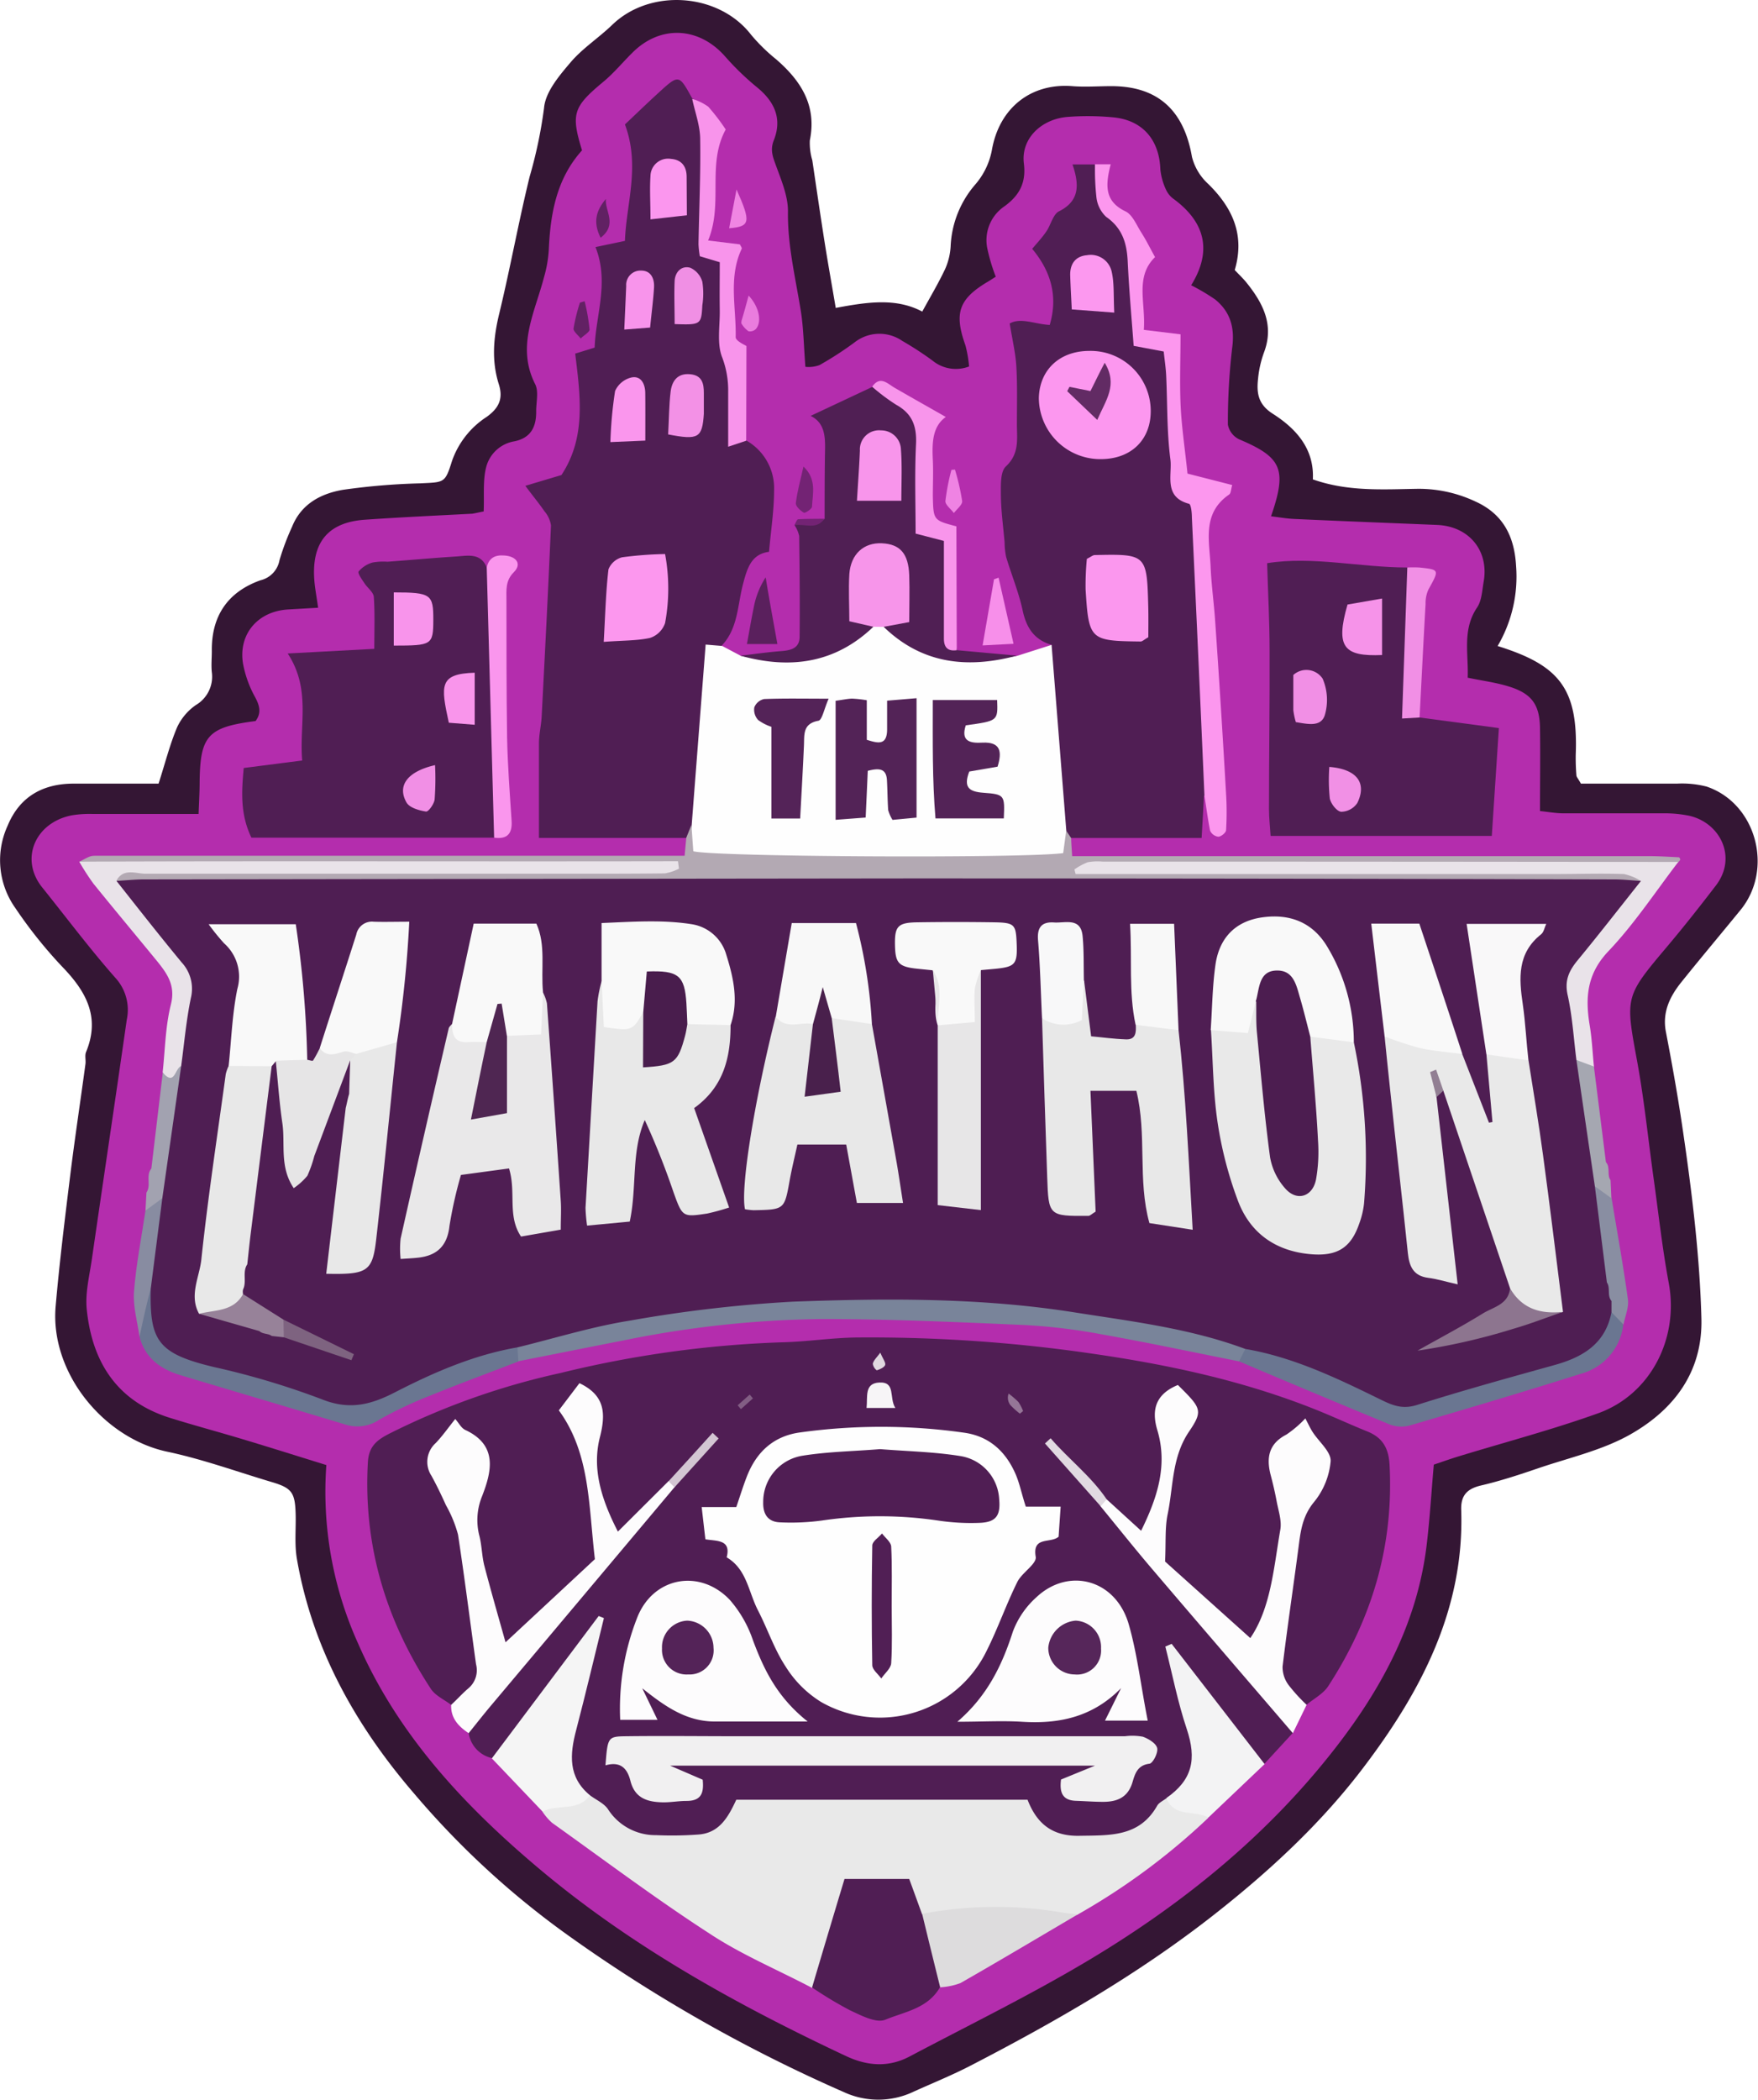 <svg xmlns="http://www.w3.org/2000/svg" viewBox="0 0 292.56 349.27"><defs><style>.cls-1{fill:#341634;}.cls-2{fill:#b42dad;}.cls-3{fill:#501e54;}.cls-4{fill:#e9e9e9;}.cls-5{fill:#fefefe;}.cls-6{fill:#b3a9b3;}.cls-7{fill:#501f54;}.cls-8{fill:#fdfcfd;}.cls-9{fill:#fc97ee;}.cls-10{fill:#79849a;}.cls-11{fill:#e9e3e9;}.cls-12{fill:#f5f5f5;}.cls-13{fill:#f3f3f4;}.cls-14{fill:#6a7691;}.cls-15{fill:#dddcdd;}.cls-16{fill:#f894eb;}.cls-17{fill:#fa96ed;}.cls-18{fill:#f895eb;}.cls-19{fill:#f18fe5;}.cls-20{fill:#a2a2b0;}.cls-21{fill:#a5a7b1;}.cls-22{fill:#898ea2;}.cls-23{fill:#888ca1;}.cls-24{fill:#5a205d;}.cls-25{fill:#f78fea;}.cls-26{fill:#732374;}.cls-27{fill:#ef83e3;}.cls-28{fill:#ea7cde;}.cls-29{fill:#f085e3;}.cls-30{fill:#622164;}.cls-31{fill:#612163;}.cls-32{fill:#f1f0f1;}.cls-33{fill:#e1dae1;}.cls-34{fill:#f7f5f7;}.cls-35{fill:#d3c6d3;}.cls-36{fill:#e0d8e0;}.cls-37{fill:#957697;}.cls-38{fill:#825e84;}.cls-39{fill:#f391e6;}.cls-40{fill:#fb96ee;}.cls-41{fill:#f08fe4;}.cls-42{fill:#fc97ef;}.cls-43{fill:#fb97ee;}.cls-44{fill:#fc98ef;}.cls-45{fill:#532357;}.cls-46{fill:#542358;}.cls-47{fill:#f795ea;}.cls-48{fill:#f995eb;}.cls-49{fill:#f693e9;}.cls-50{fill:#f190e5;}.cls-51{fill:#4f1e53;}.cls-52{fill:#511f55;}.cls-53{fill:#56265a;}.cls-54{fill:#622b64;}.cls-55{fill:#e9e8e9;}.cls-56{fill:#e8e8e8;}.cls-57{fill:#f9f9f9;}.cls-58{fill:#f8f8f8;}.cls-59{fill:#e7e6e7;}.cls-60{fill:#f9f8f9;}.cls-61{fill:#e6e5e6;}.cls-62{fill:#f8f8f9;}.cls-63{fill:#8d758f;}.cls-64{fill:#978299;}.cls-65{fill:#7e6380;}.cls-66{fill:#927f93;}.cls-67{fill:#4c1d50;}.cls-68{fill:#4f2652;}.cls-69{fill:#491d4d;}.cls-70{fill:#49204c;}</style></defs><title>Asset 4</title><g id="Layer_2" data-name="Layer 2"><g id="Layer_1-2" data-name="Layer 1"><path class="cls-1" d="M26.39,130.35c1.12-3.49,1.88-6.53,3.09-9.39a9.29,9.29,0,0,1,3.11-3.68,5.47,5.47,0,0,0,2.66-5.47c-.12-1.15,0-2.33,0-3.5-.08-5.85,2.66-9.86,8.11-11.79a4.19,4.19,0,0,0,3.15-3.33,41.38,41.38,0,0,1,2.1-5.58c1.54-3.82,4.83-5.52,8.5-6.14A110.21,110.21,0,0,1,69.94,80.4c4-.2,4.12,0,5.28-3.72A14.38,14.38,0,0,1,81,69.34c2.12-1.53,2.75-3.12,2-5.46-1.23-3.93-.88-7.78.09-11.75C84.91,44.6,86.28,37,88.13,29.42a75.72,75.72,0,0,0,2.41-11.48c.23-2.64,2.5-5.32,4.38-7.53,2-2.37,4.75-4.13,7-6.31C108.27-2,119.64-1.17,125,5.79a30,30,0,0,0,4.18,4.09c4.12,3.57,6.77,7.68,5.59,13.47a10.09,10.09,0,0,0,.41,3.31c.68,4.57,1.34,9.13,2.06,13.69.56,3.54,1.2,7.08,1.84,10.87,5.33-1,10.06-1.69,14.4.61,1.33-2.44,2.69-4.71,3.81-7.09A10.75,10.75,0,0,0,158.2,41a16.81,16.81,0,0,1,4.17-10.39,12.16,12.16,0,0,0,2.7-5.67c1.2-6.87,6.38-11.16,13.38-10.61,2.15.17,4.33,0,6.5,0,7.71,0,12.07,4,13.41,11.76a9.12,9.12,0,0,0,2.69,4.49c4.09,4,6.15,8.53,4.43,14.34.73.77,1.46,1.45,2.07,2.23,2.68,3.37,4.49,6.94,2.82,11.42a17.59,17.59,0,0,0-1,4.34c-.26,2.35-.09,4.31,2.45,5.92,3.84,2.45,6.92,5.8,6.66,10.91,5.83,2.06,11.65,1.66,17.42,1.57a22.14,22.14,0,0,1,9.63,2.11c4.63,2.09,6.49,5.82,6.77,10.71a22.82,22.82,0,0,1-3.07,13.33c10.19,3.18,13.41,7,13,18a33.91,33.91,0,0,0,.11,3.49c0,.29.29.56.75,1.4,5.14,0,10.6,0,16,0a16.41,16.41,0,0,1,4.92.49c8.28,2.8,11.22,13.78,5.6,20.58-3.27,4-6.56,7.91-9.78,11.92-1.92,2.38-3.21,5-2.61,8.23,1,5.18,1.93,10.38,2.71,15.6.85,5.71,1.62,11.45,2.21,17.2.5,4.93.87,9.9,1,14.86.26,8.95-4.56,15.25-11.82,19.37-4.67,2.65-10.17,3.87-15.33,5.63-3.13,1.07-6.29,2.11-9.5,2.86-2.35.55-3.41,1.66-3.32,4.11.54,16.35-6.6,30-16,42.45-7.2,9.58-16,17.7-25.49,25.12-12.51,9.76-26.14,17.58-40.16,24.83-3.09,1.6-6.34,2.91-9.52,4.35a13.64,13.64,0,0,1-11.55.06,254.33,254.33,0,0,1-46.23-26.31A141.31,141.31,0,0,1,69,298.44c-9.77-11.32-17-24.15-19.59-39.13-.42-2.43-.14-5-.21-7.48-.1-3.57-.64-4.32-4-5.31-5.71-1.7-11.35-3.75-17.17-5C17.28,239.34,8.3,228.34,9.26,217.3c.63-7.24,1.52-14.45,2.41-21.67.77-6.22,1.71-12.42,2.55-18.63.09-.66-.14-1.41.1-2,2.41-5.83,0-10.11-4-14.23a75.77,75.77,0,0,1-7.75-9.7,13.73,13.73,0,0,1-1.3-13.72c2-4.84,5.86-7,11-7Z"/><path class="cls-2" d="M80.49,85.08c.12-2.72-.17-5.24.45-7.5a5.83,5.83,0,0,1,4.6-4.16c2.84-.55,3.73-2.46,3.69-5.07,0-1.5.44-3.25-.17-4.45C85.89,57.64,89,52,90.51,46.19a20.88,20.88,0,0,0,.82-4.66c.26-6,1.29-11.82,5.53-16.52-1.88-6.1-1.46-7.24,3.55-11.41,1.79-1.48,3.27-3.31,4.94-4.94,4.63-4.54,11-4.18,15.31.72A45.5,45.5,0,0,0,126,14.54c2.91,2.37,4.19,5.23,2.78,8.78-.65,1.63-.17,2.77.35,4.21.9,2.46,2,5.06,2,7.59-.09,5.71,1.27,11.14,2.15,16.68.45,2.86.48,5.78.75,9.22a5.25,5.25,0,0,0,2.35-.29,55.64,55.64,0,0,0,5.85-3.79,6.7,6.7,0,0,1,7.93-.23,55,55,0,0,1,5,3.25,6.13,6.13,0,0,0,6.11,1,20.54,20.54,0,0,0-.61-3.53c-1.92-5.36-1.11-7.72,3.83-10.63.42-.25.83-.53,1.22-.77a31.19,31.19,0,0,1-1.41-4.72,6.8,6.8,0,0,1,2.87-7c2.33-1.71,3.64-3.75,3.22-7.11-.52-4.15,2.93-7.45,7.38-7.76a44.6,44.6,0,0,1,7.49.08c4.88.46,7.67,3.74,7.84,8.64a10.48,10.48,0,0,0,1,3.51,3.94,3.94,0,0,0,1.3,1.49c5.23,3.9,6.31,8.67,2.83,14.29a34.59,34.59,0,0,1,4,2.37c2.53,2.06,3.27,4.69,2.83,8a105.5,105.5,0,0,0-.72,12.82,3.43,3.43,0,0,0,1.88,2.44c7.12,3,8,5,5.3,12.8,1.32.16,2.56.38,3.81.44,8,.37,15.92.67,23.88,1,5.29.25,8.59,4.3,7.7,9.42-.26,1.46-.31,3.14-1.09,4.3-2.5,3.69-1.42,7.65-1.57,11.69,2.4.5,4.68.79,6.84,1.46,3.78,1.16,5.13,3,5.19,6.88.07,4.49,0,9,0,13.84,1.34.14,2.6.37,3.87.38,5.49,0,11,0,16.49,0a20.65,20.65,0,0,1,4.45.4c5.19,1.16,8.06,6.92,4.46,11.61-2.63,3.43-5.3,6.82-8.09,10.13-7.07,8.39-7,8.34-5,19.17,1.19,6.5,1.84,13.09,2.76,19.64.8,5.74,1.43,11.51,2.49,17.19,1.71,9.18-3,18.53-11.79,21.67-7.62,2.73-15.48,4.8-23.23,7.17-1.41.43-2.79.93-4.08,1.36-.41,4.66-.67,9.11-1.21,13.53-1.54,12.58-7.28,23.37-14.87,33.21-11.21,14.55-25.24,26-40.88,35.41-9.8,5.89-20.12,10.93-30.24,16.28-3.46,1.84-6.94,1.64-10.51,0-18.1-8.49-35.55-18.13-50.92-31-12.56-10.53-23.72-22.38-30.41-37.73a61.25,61.25,0,0,1-5.26-29.63c-4.73-1.47-9.4-2.94-14.09-4.35-4-1.2-8-2.27-11.9-3.49-8.72-2.71-13-9.15-13.89-18.12-.26-2.74.47-5.59.87-8.37,1.92-13.26,3.9-26.51,5.8-39.77a7.87,7.87,0,0,0-1.85-6.89c-4.29-4.85-8.17-10.05-12.23-15.1-3.81-4.75-1.13-10.85,5-12a18.29,18.29,0,0,1,3.48-.21c4.16,0,8.33,0,12.49,0h5.06c.06-1.81.16-3.4.17-5,.05-8,1.28-9.43,9.31-10.46,1-1.34.69-2.56-.09-4a18.46,18.46,0,0,1-2-5.56c-.8-4.92,2.49-8.71,7.5-9l5-.29c-.27-2-.61-3.61-.67-5.23-.24-5.88,2.55-9,8.46-9.41s11.92-.69,17.89-1C79.4,85.31,80.18,85.12,80.49,85.08Z"/><path class="cls-3" d="M75.08,283.59c-1.14-.87-2.62-1.52-3.37-2.65-7.5-11.43-11.27-23.89-10.49-37.69.15-2.75,1.6-3.76,3.58-4.78a121.27,121.27,0,0,1,28.51-10.09,179.23,179.23,0,0,1,36.82-5.1c4.14-.09,8.26-.75,12.4-.8a255.71,255.71,0,0,1,39.66,2.75c12.5,1.82,24.74,4.47,36.5,9.14,2.93,1.16,5.79,2.5,8.71,3.68,2.58,1,3.69,2.68,3.85,5.66.7,13.45-2.95,25.61-10.22,36.78-.83,1.27-2.39,2.07-3.61,3.09-4.17-.91-6.3-3.28-5.71-7.6,1.33-9.79,1.17-19.93,6.09-29a1.77,1.77,0,0,0,.17-.47c.44-1.86,1.8-3.77-.24-5.51a1.85,1.85,0,0,0-2.31-.06c-2.16,1.31-2,3.26-1.36,5.29,2.24,7.58-.26,14.86-1.92,22-1.51,6.5-5.2,7-9.82,2.26-2.44-2.5-4.49-5.4-7.15-7.63-3.33-2.8-3.73-6.19-2.6-9.9,1.79-5.85,1.4-12,3.17-17.84-1.05,4.56-1.22,9.26-2.24,13.84-.5,2.26-.52,4.87-3.31,5.63s-3.52-2-5-3.33c-.37-.34-.71-.71-1.06-1.06-1.55-1.64-3.33-3.06-4.14-4.38a37.37,37.37,0,0,0,3.84,4.08c9.82,10.67,19.23,21.71,28.9,32.52a10.42,10.42,0,0,1,2.42,5.83l-4.69,5.1c-3.3-.2-4.65-3-6.37-5.08a93.23,93.23,0,0,1-7-9,25.73,25.73,0,0,0,1.64,6.41c2.75,7.27,1.76,10.71-4.25,15.63-6.84,7.81-15.61,8.68-23.62,2.16a9,9,0,0,0-6-1.94c-12.14-.05-24.27-.07-36.41,0a8.89,8.89,0,0,0-5.6,1.65c-9.33,7-17.35,6.06-25.15-2.86-3.77-2.71-5.39-6.53-4.15-10.86,1.5-5.23,2.36-10.62,3.54-14.16-2.65,4.56-7.06,9.91-11.36,15.34a4.4,4.4,0,0,1-3.91,1.79A5,5,0,0,1,78,288.3c-.7-2.83,1.07-4.68,2.62-6.64,6.76-8.57,14.57-16.23,21.58-24.62A88.32,88.32,0,0,1,111.62,247c.9-.92,1.86-1.79,2.29-2.36a37.12,37.12,0,0,1-2.65,2.72,35.94,35.94,0,0,0-4.5,5.34c-1.06,1.44-2.32,3-4.54,2.2a4.63,4.63,0,0,1-2.91-4.31c-.48-5.41-2.41-10.63-2.1-16.13-.17,3.87.81,7.63,1.43,11.4a81.74,81.74,0,0,0,1.69,9.28c.75,2.62-.06,4.76-2,6.77-3,3.08-5.88,6.34-8.87,9.46-3.38,3.54-6.42,3.4-8-1.09-2.57-7.32-4.79-14.88-3.08-22.84.35-1.65.82-3.25.25-4.9a2.44,2.44,0,0,0-2.54-2c-1.4.11-1.88,1.26-2.08,2.45a5.4,5.4,0,0,0,.78,3.36c4.92,9.59,5,20.19,6.18,30.52C81.44,281.13,79.3,283.11,75.08,283.59Z"/><path class="cls-3" d="M114.19,139.38H89.69c0-5.54,0-10.62,0-15.71,0-1.48.37-3,.45-4.44.55-10.61,1.1-21.22,1.55-31.83a4.6,4.6,0,0,0-1.08-2.35c-.92-1.35-2-2.62-3.18-4.24l6-1.79c4.09-6.2,3.18-13,2.29-20.2l3.24-1c.17-5.42,2.46-10.85.14-16.72L104,40.07c.21-6.19,2.58-12.44,0-19.37,1.58-1.49,3.53-3.38,5.53-5.21,3.44-3.15,3.45-3.14,5.63.82,2.4,1.54,2.93,4,2.71,6.5-.41,4.62.2,9.27-.57,13.89-.35,2.08-.22,4,2.19,5.51,3.16,1.93,1.83,5.5,1.56,8.24-.71,7.45,2.82,14.41,2.12,21.81,0,.43.59.75,1,1a9.12,9.12,0,0,1,4.65,8.32c0,3.29-.52,6.57-.84,10.21-3,.38-3.66,2.81-4.36,5.48-.89,3.45-.81,7.28-3.5,10.11a100.62,100.62,0,0,0-1.7,15.57,129.54,129.54,0,0,1-1.66,14.16A4.22,4.22,0,0,1,114.19,139.38Z"/><path class="cls-3" d="M175,107.27c-2.89-.85-4.2-2.84-4.82-5.75s-1.85-5.9-2.74-8.86a12.42,12.42,0,0,1-.26-2.45c-.23-2.63-.59-5.25-.62-7.88,0-1.62-.11-3.85.83-4.74,2.36-2.19,1.81-4.73,1.84-7.26,0-3.15.09-6.31-.1-9.46-.14-2.21-.67-4.4-1.1-7.06,1.85-1.05,4.25.13,6.66.24,1.49-5,0-9.17-2.92-12.66,1-1.17,1.77-2,2.43-3s1.07-2.74,2-3.22c3.46-1.72,3.45-4.38,2.28-7.82h3.69c1.29,3.75,2,7.5,5.26,10.62,2.94,2.76,1.55,7.56,1.74,11.5.17,3.38-.74,7,4.21,8.12,1.78.39,1.9,2.58,1.8,4.28-.25,4.17.57,8.27.58,12.43,0,2.77,0,5.69,2.63,7.69a3.47,3.47,0,0,1,1.27,3.13c-.55,5.84,1.35,11.53,1,17.33-.46,8.32,1.67,16.53,1,24.86-.14,1.77.44,3.72-1.3,5.08-.11,2.12-.23,4.24-.39,7H178.26a3.19,3.19,0,0,1-2.32-1.48c-1.9-8.45-2.08-17.09-2.8-25.67A6.42,6.42,0,0,1,175,107.27Z"/><path class="cls-4" d="M98.18,298.63c1,.76,2.33,1.32,3,2.32a9.36,9.36,0,0,0,8,4.31,60,60,0,0,0,7-.1c3.51-.22,5-2.88,6.35-5.79H171c1.46,3.76,3.89,6.05,8.49,6,5.11-.1,10.08.28,13.08-5,.3-.53,1-.83,1.51-1.23,2.37,1,5.83-.35,7,3.24a110.74,110.74,0,0,1-21.74,16.09c-8.37,2.14-16.89.83-25.33,1.18-1.67-.5-2.57-1.88-3.69-3.09-3.14-3.42-7.5-2.5-9.17,1.84-1,2.6-1.42,5.39-2.44,8-.72,1.83-1.22,3.83-3.59,4.26-5.69-3-11.66-5.48-17-9-9-5.82-17.55-12.25-26.26-18.46a9.75,9.75,0,0,1-1.58-1.84C91.89,297.44,95.37,299,98.18,298.63Z"/><path class="cls-5" d="M175,107.27q1.23,15.47,2.45,30.92c.36,5.26-.21,6.12-5.05,6.14q-26.14.13-52.29,0c-5.08,0-5.65-1-5-7.11l2.32-30,2.75.23,3.1,1.64c8.21,1.68,14.82-2.74,21.81-5.72a4.16,4.16,0,0,1,2.37,0c6.77,3.84,13.64,7.31,21.83,5.72Z"/><path class="cls-3" d="M82.23,139.34H41.84c-1.87-3.88-1.65-7.6-1.28-11.59l9.73-1.25c-.51-6.07,1.49-11.83-2.41-17.8l14.41-.77c0-3.06.11-5.86-.08-8.63-.05-.77-1-1.46-1.53-2.24s-1.18-1.71-1-2A4.72,4.72,0,0,1,62,93.57a10.14,10.14,0,0,1,2.48-.13c3.8-.28,7.6-.63,11.4-.87C77.8,92.45,80,91.9,81,94.4c2.23,1.23,1.71,3.39,1.72,5.3.05,6.62.24,13.25,0,19.86-.22,5,1.62,9.76,1.11,14.75C83.58,136.13,83.81,138,82.23,139.34Z"/><path class="cls-3" d="M236.24,119.35l13.2,1.76c-.41,6.19-.79,11.92-1.18,17.94H211.45c-.1-1.58-.27-3-.27-4.46,0-8.81.14-17.62.1-26.42,0-4.74-.26-9.47-.41-14.49,7.57-1.21,15.43.71,23.33.72,2.79,3.51,1.4,7.45,1.07,11.24C234.87,110.28,233.48,115,236.24,119.35Z"/><path class="cls-6" d="M115.06,137.22c.11,1.48.21,2.95.32,4.38,3.64.94,54.68,1.21,61.55.31.16-1.18.33-2.45.51-3.72l.82,1.22c0,.82.09,1.63.16,3h5q45.48,0,91,0c1.65,0,3.3.11,4.95.19.1,0,.26.26.25.38s-.19.27-.29.4c-1.82,1.29-3.64,2.15-6,1.31-1.72-.61-3.63-.26-5.46-.26H188.46c26.48,0,52.95,0,79.43.08,1.83,0,4.84-1.55,5.21,2.27-2.63,1.74-5.62,1.87-8.62,1.87q-118.35.06-236.7,0c-2.84,0-5.67-.18-8.21-1.66-1.16-1.57.05-2.07,1.2-2.36a17.65,17.65,0,0,1,4.48-.2H101.7c-26,0-52,.06-78-.08-3.48,0-7.27,2.18-10.49-1,1.85-1,1.85-1,2.91-1h97.81l.28-3Z"/><path class="cls-7" d="M169.24,109.06c-8.2,2.19-15.77,1.42-22.17-4.78.25-2.58,2.78-4.49,2.08-7.42-.39-1.61-.21-3.63-2.45-3.7s-2.8,1.74-3.3,3.65c-.79,2.94,1.83,4.84,1.94,7.45-6.39,6.12-13.9,7.09-22.11,4.81,2.24-.26,4.48-.59,6.73-.76,1.63-.12,3.09-.45,3.11-2.37.06-5.6,0-11.19-.07-16.78a5.34,5.34,0,0,0-.77-1.79c1.46-1.24,3.53.29,5-1.08,0-3.64,0-7.27.06-10.9.06-2.51.1-5-2.39-6.21l10.31-4.84c7,2.18,8.57,4.17,8.56,11.12,0,2.82,0,5.65,0,8.47,0,1.51-.12,3.27,1.58,3.86,3.18,1.09,2.79,3.59,3,6.09.31,4.76-1,9.63.95,14.28Z"/><path class="cls-8" d="M75.08,283.59c1-.92,1.87-1.91,2.88-2.76a3.93,3.93,0,0,0,1.26-4c-1-7.18-1.9-14.39-3-21.57a20.62,20.62,0,0,0-2-4.87c-.75-1.66-1.54-3.31-2.42-4.91a4.2,4.2,0,0,1,.71-5.44c1.12-1.17,2.06-2.52,3.25-4,.62.69,1,1.52,1.69,1.83,5.44,2.54,4.36,6.92,2.78,11a10.46,10.46,0,0,0-.43,6.7c.39,1.6.4,3.31.81,4.91,1.12,4.28,2.35,8.53,3.52,12.7L99,259.35c-1.07-9-.77-17.58-6-24.75l3.43-4.52c4.2,2,4.44,4.95,3.4,9-1.35,5.3.29,10.43,3,15.69l8.45-8.42c.91-.23,1.32,0,1,1Q97,265.54,81.75,283.66c-1.28,1.52-2.51,3.09-3.76,4.64C76.3,287.17,75,285.81,75.08,283.59Z"/><path class="cls-8" d="M184.17,249.4l5.73,5.23c2.69-5.47,4.47-10.85,2.69-16.77-1.08-3.6-.05-6.05,3.43-7.48,3.86,3.83,4.25,4.22,1.87,7.73-2.91,4.28-2.61,9.16-3.58,13.8-.46,2.23-.27,4.59-.42,7.84l14.18,12.73c3.42-5,3.89-11.64,5-18.06.25-1.5-.33-3.16-.62-4.72s-.62-2.93-1-4.38c-.74-2.88-.29-5.19,2.63-6.69a18.48,18.48,0,0,0,3.15-2.69c.48.91.8,1.62,1.21,2.26,1.05,1.63,3.07,3.28,3,4.84a12.4,12.4,0,0,1-2.75,6.79c-1.75,2.12-2.18,4.34-2.5,6.83-.89,6.86-1.92,13.69-2.75,20.56a5,5,0,0,0,1,3.07,28.38,28.38,0,0,0,3,3.29c-.76,1.58-1.53,3.15-2.29,4.72-7.84-9.14-15.71-18.26-23.52-27.43-2.89-3.39-5.66-6.88-8.49-10.32C182.76,249.52,183.26,249.28,184.17,249.4Z"/><path class="cls-9" d="M200.44,132.39q-1-23.14-2.09-46.29c0-.8-.14-2.21-.48-2.3-4.3-1.13-2.76-4.84-3.1-7.4-.6-4.59-.48-9.28-.7-13.93-.06-1.29-.26-2.57-.41-4l-5-.94c-.35-4.72-.78-9.45-1-14.19-.16-3-.95-5.44-3.58-7.27a5.25,5.25,0,0,1-1.62-3.27,41.35,41.35,0,0,1-.23-5.47h2.61c-.87,3.39-1.1,6.13,2.46,7.83,1.17.56,1.83,2.27,2.63,3.52s1.4,2.48,2.29,4.09c-3.4,3.3-1.52,7.65-1.87,12.1l6.11.74c0,4-.15,7.75,0,11.5s.74,7.58,1.16,11.67l7.44,1.9c-.21.69-.2,1.37-.51,1.58-4.59,3.15-3.25,7.79-3.08,12.1.13,3,.55,5.94.75,8.91q1,14.4,1.82,28.81a49.72,49.72,0,0,1,0,6c0,.42-.83,1.09-1.29,1.1a1.74,1.74,0,0,1-1.37-1C201,136.26,200.75,134.32,200.44,132.39Z"/><path class="cls-3" d="M135.14,330.6c1.78-6,3.57-12,5.4-18.05h10.77c.68,1.86,1.4,3.83,2.11,5.8,3.5,3.46,5.5,7.28,3,12.22-2,3.53-5.89,4.07-9.09,5.39-1.52.63-4.05-.72-5.93-1.59A67.2,67.2,0,0,1,135.14,330.6Z"/><path class="cls-10" d="M206.2,226.45c-7.61-1.51-15.2-3.13-22.84-4.49a98.2,98.2,0,0,0-12.78-1.55c-11.27-.49-22.55-1-33.83-1a173.76,173.76,0,0,0-33,3.56c-5.83,1.14-11.66,2.31-17.49,3.46a2.59,2.59,0,0,1-.7-2.55c1.13-2.69,3.69-3.11,6.08-3.76,9.65-2.59,19.55-3.7,29.43-5,12.77-1.63,25.58-1.17,38.35-.9,14.14.3,28.09,2.58,41.86,5.79,2.31.53,4.51,1.23,5.93,3.32A2,2,0,0,1,206.2,226.45Z"/><path class="cls-11" d="M13.19,143.33c33.21-.13,66.43,0,99.64-.07l.16,1.24a8.2,8.2,0,0,1-2.33.78c-5.83.07-11.66.06-17.49.06-23,0-46,0-68.95,0-1.6,0-3.66-1-4.84,1.14,12.9,9.16,17.93,16.26,12,31.44-1.34,1-2.53,3.77-4.31.44.41-3.76.45-7.62,1.37-11.27.77-3.09-.52-5-2.2-7.09-3.56-4.35-7.16-8.65-10.68-13A39.6,39.6,0,0,1,13.19,143.33Z"/><path class="cls-11" d="M273.08,146.54a9,9,0,0,0-2.83-1.15c-3.82-.13-7.65,0-11.48,0H179l-.2-.76a10.53,10.53,0,0,1,2.2-1.2,9.29,9.29,0,0,1,2.48-.11q47.91,0,95.81.06c-3.83,5-7.31,10.31-11.62,14.84-3.6,3.78-3.88,7.74-3.12,12.33.38,2.28.48,4.6.71,6.9-1.39,1.06-2.59.57-3.74-.43-3.3-7.5-4.71-14.75,1.84-21.54C266.42,152.24,268.46,148,273.08,146.54Z"/><path class="cls-12" d="M98.18,298.63c-2,2.8-5.41,1.38-7.89,2.71l-8.44-8.85,17.78-23.68.87.35c-1.53,6.21-3,12.43-4.61,18.6C94.81,291.84,94.52,295.62,98.18,298.63Z"/><path class="cls-13" d="M201.1,302.33c-2.24-1.29-5.71.07-7-3.24,4.31-3,5.1-6.41,3.38-11.53-1.49-4.45-2.39-9.11-3.55-13.67l1.05-.45,15.47,20Z"/><path class="cls-14" d="M86.13,224.16l.13,2.31c-4.89,1.89-9.82,3.7-14.67,5.68a66.37,66.37,0,0,0-8.47,4,6.51,6.51,0,0,1-5.62.82c-9.13-2.77-18.29-5.46-27.44-8.21-3.31-1-5.91-2.83-6.84-6.41.56-2.75-1.41-6,1.64-8.27,1.7.52,2.25,1.94,2.4,3.45.43,4.37,3.26,6.3,7.09,7.29,7.08,1.84,14,4.08,21.06,6.13a9.9,9.9,0,0,0,8.14-.75c4.79-2.71,10-4.52,15.15-6.37C81.12,223,83.76,221.74,86.13,224.16Z"/><path class="cls-14" d="M206.2,226.45l1-2c1.92-2.29,4.28-1.36,6.4-.65a108.66,108.66,0,0,1,15.63,6.31,11,11,0,0,0,9,.74,173.2,173.2,0,0,1,17.6-5.11c5-1.09,8.27-4.39,11.67-7.69,1.69-.12,2,1.26,2.64,2.35a9.63,9.63,0,0,1-7.08,8.12c-9.45,3-19,5.81-28.46,8.6a5.49,5.49,0,0,1-3.35-.18C222.9,233.49,214.56,230,206.2,226.45Z"/><path class="cls-15" d="M156.46,330.57q-1.52-6.1-3-12.22a65.93,65.93,0,0,1,23.48-.19c.81.13,1.64.18,2.46.26-6.52,3.83-13,7.7-19.57,11.45A11.33,11.33,0,0,1,156.46,330.57Z"/><path class="cls-16" d="M124.18,73.31l-3,1c0-3.39,0-6.3,0-9.2a15.39,15.39,0,0,0-1-5.67c-.91-2.3-.36-5.19-.4-7.82s0-5.26,0-8l-3.32-1a16.34,16.34,0,0,1-.22-2c.1-5.82.37-11.64.28-17.45,0-2.25-.86-4.49-1.33-6.73a9.17,9.17,0,0,1,2.68,1.31,34.24,34.24,0,0,1,2.9,3.79c-3.18,5.81-.36,12.3-2.93,18.46l5.29.65c.11.25.38.58.3.74-2.25,4.76-.89,9.8-1,14.7,0,.64,1.61,1.33,1.79,1.47Z"/><path class="cls-17" d="M82.23,139.34,81,94.4c.34-1.57,1.36-2.12,2.91-2,2,.12,3,1.39,1.59,2.79s-1.22,3-1.22,4.56c0,7.64,0,15.29.11,22.94.09,4.63.45,9.25.75,13.87C85.27,138.7,84.39,139.64,82.23,139.34Z"/><path class="cls-18" d="M159.22,108.16c-1.48.21-2.14-.46-2.14-1.94,0-3.49,0-7,0-10.48,0-1.83,0-3.65,0-5.76l-4.71-1.22c0-4.94-.17-9.91.07-14.87.14-3-.62-5.08-3.3-6.56a33.15,33.15,0,0,1-4-3c1.34-1.9,2.51-.54,3.75.18,2.78,1.61,5.59,3.18,8.51,4.85-2.25,1.58-2.3,4.34-2.16,7.19.09,2,0,4,0,6,.09,4,.11,4,3.92,5Z"/><path class="cls-19" d="M236.24,119.35l-2.92.17c.3-8.54.59-16.83.88-25.12a18.87,18.87,0,0,1,2,0c3.39.36,3.35.35,1.5,3.69a5.48,5.48,0,0,0-.46,2.37C236.88,106.75,236.57,113.05,236.24,119.35Z"/><path class="cls-20" d="M27.09,178.41c2,2.34,2-.7,3.06-1.08,1.58,1.09,1.61,2.68,1.49,4.38a77.79,77.79,0,0,1-2.95,17.86c-1.18,1.38-2.2,3.18-4.48,1.8.05-1,.11-2,.16-3,.84-1.22-.16-2.81.82-4Z"/><path class="cls-21" d="M262.34,176.32l2.91,1.08,2,15.91c.79.87.13,2.12.77,3l.14,3c-2.26,1.3-3.26-.44-4.42-1.81-1.77-5.48-2.17-11.2-2.92-16.87C260.63,179,260.74,177.4,262.34,176.32Z"/><path class="cls-22" d="M265.41,197.33l2.79,2c.92,5.6,1.94,11.18,2.71,16.8.18,1.35-.47,2.81-.73,4.21l-2-2.07a4.24,4.24,0,0,1-1.65-1.71,14.73,14.73,0,0,1-1.28-3.88c-.28-3.43-1.17-6.76-1.5-10.18C263.56,200.51,263.38,198.6,265.41,197.33Z"/><path class="cls-23" d="M24.21,201.37l2.8-2.05c3,4.17,2.07,11.2-1.92,15-.3,1.17-.61,2.33-.88,3.51-.35,1.51-.66,3-1,4.54-.33-2.51-1.1-5-.91-7.52C22.65,210.34,23.54,205.86,24.21,201.37Z"/><path class="cls-24" d="M129.37,107.13H124.3c.41-2.2.72-4.09,1.12-6a13.81,13.81,0,0,1,2-5.09C128,99.65,128.67,103.21,129.37,107.13Z"/><path class="cls-25" d="M166.18,96.09l2.49,11-5.15.27,1.9-11Z"/><path class="cls-26" d="M133.71,77.61c2.23,2.1,1.53,4.48,1.42,6.67,0,.38-1.14,1.11-1.36,1-.58-.33-1.39-1.09-1.33-1.59C132.67,81.75,133.21,79.86,133.71,77.61Z"/><path class="cls-27" d="M158.92,78.11a38.72,38.72,0,0,1,1.2,5.23c.06.63-.89,1.35-1.38,2-.5-.68-1.45-1.38-1.41-2a37.48,37.48,0,0,1,1-5.18Z"/><path class="cls-28" d="M124.58,49.17c1.69,1.77,2.28,4.28,1.23,5.54a1.39,1.39,0,0,1-1.25.39,4.08,4.08,0,0,1-1.16-1.27c-.07-.09,0-.32,0-.47C123.82,52,124.2,50.58,124.58,49.17Z"/><path class="cls-29" d="M122.57,31.52c2.44,5.47,2.3,6.16-1.23,6.45C121.71,36,122.07,34.15,122.57,31.52Z"/><path class="cls-30" d="M97.29,50.11a31.55,31.55,0,0,1,.82,4.69c0,.48-1,1-1.47,1.51-.42-.56-1.25-1.17-1.19-1.68a29.52,29.52,0,0,1,1.06-4.29Z"/><path class="cls-31" d="M100.83,33.09c-.21,2,2,4.24-.88,6.46C98.6,36.88,99.27,34.94,100.83,33.09Z"/><path class="cls-26" d="M137.19,86.29c-1.31,1.94-3.3.76-5,1.08.22-.34.41-1,.65-1C134.31,86.29,135.75,86.31,137.19,86.29Z"/><path class="cls-23" d="M25.19,194.34l-.82,4Z"/><path class="cls-22" d="M268.06,196.34c-.25-1-.51-2-.77-3C267.55,194.32,267.81,195.33,268.06,196.34Z"/><path class="cls-5" d="M170.71,250.62h5.8c-.13,1.89-.24,3.49-.34,5-1.34,1.17-4.4-.15-3.81,3.34.2,1.18-2.3,2.63-3.07,4.2-1.84,3.72-3.21,7.67-5.07,11.38a19.74,19.74,0,0,1-27.56,8.58,18.27,18.27,0,0,1-5.91-5.89c-1.9-2.88-3-6.24-4.61-9.36s-1.85-6.84-5.21-8.82c.78-3-1.66-2.68-3.54-3-.21-1.77-.39-3.38-.62-5.36h5.76c.64-1.86,1.16-3.58,1.82-5.24,1.6-4,4.46-6.6,8.82-7.18a98,98,0,0,1,27.37.06c4.15.61,6.87,3.17,8.49,6.92C169.69,246.79,170,248.44,170.71,250.62Z"/><path class="cls-32" d="M100.76,293.65c.37-4.69.37-4.8,3.44-4.84,6.33-.08,12.66,0,19,0h64a9.52,9.52,0,0,1,3,.08c.93.34,2.18,1.09,2.37,1.88s-.72,2.55-1.29,2.61c-2,.24-2.41,1.71-2.81,3.06-.76,2.57-2.58,3.29-4.93,3.28-1.5,0-3-.12-4.49-.17-2.26-.07-2.75-1.42-2.48-3.54l5.65-2.31H111.52l5.42,2.34c.19,2-.07,3.54-2.71,3.53-1.32,0-2.65.26-4,.23-2.45-.06-4.55-.65-5.3-3.5C104.47,294.42,103.47,292.87,100.76,293.65Z"/><path class="cls-8" d="M191,286.21h-7.11c.92-1.84,1.8-3.63,2.68-5.41-4.73,4.83-10.32,6-16.53,5.6-3.31-.2-6.65,0-10.72,0,5-4.3,7.44-9.4,9.24-15a14.49,14.49,0,0,1,3.89-5.69c5.37-5.07,13.16-3,15.36,4.37C189.27,275.11,189.85,280.42,191,286.21Z"/><path class="cls-8" d="M134.41,286.36c-5.81,0-10.62,0-15.42,0s-8.35-2.54-12.11-5.53l2.54,5.25h-6.21a41.37,41.37,0,0,1,2.83-17c2.64-6.74,10.36-8.2,15.37-3a19.9,19.9,0,0,1,3.9,6.78C127.14,277.75,129.32,282.31,134.41,286.36Z"/><path class="cls-33" d="M184.17,249.4l-1,1.15-9.27-10.44.94-.87C177.83,242.72,181.54,245.51,184.17,249.4Z"/><path class="cls-34" d="M149,234.2h-4.79c.21-1.84-.42-4.12,2.14-4.23C149.11,229.84,147.92,232.52,149,234.2Z"/><path class="cls-35" d="M112.25,247.4l-1-1q3.68-4,7.34-8.06l1,.94Q115.94,243.33,112.25,247.4Z"/><path class="cls-36" d="M146.5,225c.44,1.06.94,1.67.8,2.06s-.86.72-1.39.88a1.61,1.61,0,0,1-.66-1.09C145.36,226.31,145.84,225.88,146.5,225Z"/><path class="cls-37" d="M169.73,235.15a13.42,13.42,0,0,1-1.58-1.42,2,2,0,0,1-.3-1.92,14,14,0,0,1,1.64,1.41,7.57,7.57,0,0,1,.77,1.5Z"/><path class="cls-38" d="M125.3,232.61l-2,1.79-.54-.64,2-1.79Z"/><path class="cls-9" d="M100.47,106.77c.26-4.6.35-8.35.79-12.07a3.35,3.35,0,0,1,2.27-2,62.15,62.15,0,0,1,7.15-.54,31.39,31.39,0,0,1,0,11.48,3.93,3.93,0,0,1-2.53,2.48C105.94,106.59,103.61,106.53,100.47,106.77Z"/><path class="cls-39" d="M111.19,72.26c.14-2.54.14-4.84.41-7.1.22-1.78,1.14-3.11,3.25-2.91,2,.18,2.29,1.55,2.28,3.16,0,1.15,0,2.31,0,3.45C116.86,72.84,116.24,73.24,111.19,72.26Z"/><path class="cls-40" d="M114.31,35.81l-6.06.68c0-2.7-.15-5,0-7.22a2.93,2.93,0,0,1,3.41-2.84c1.76.13,2.61,1.25,2.61,3Z"/><path class="cls-17" d="M107.39,73.29l-5.81.25a68.37,68.37,0,0,1,.78-8.5,4,4,0,0,1,2.76-2.26c1.56-.29,2.24,1.07,2.26,2.57C107.41,67.81,107.39,70.26,107.39,73.29Z"/><path class="cls-41" d="M112.27,53.91c0-2.64-.1-4.92,0-7.19.09-1.49,1.14-2.59,2.61-2.18a3.66,3.66,0,0,1,2,2.33,12.75,12.75,0,0,1,0,3.9C116.71,54,116.63,54.06,112.27,53.91Z"/><path class="cls-16" d="M108.19,54.49l-4.3.33c.12-2.7.23-5,.32-7.26a2.38,2.38,0,0,1,2.5-2.55c1.63,0,2.22,1.35,2.13,2.83C108.72,49.82,108.46,51.79,108.19,54.49Z"/><path class="cls-42" d="M181.27,58.37a10,10,0,0,1,10.23,9.9c.05,4.82-3.17,8-8.07,8.1a10.24,10.24,0,0,1-10.55-10.18C173,61.52,176.33,58.38,181.27,58.37Z"/><path class="cls-43" d="M191.1,106c-.73.41-1,.72-1.3.71-8.42-.1-8.61-.24-9.14-8.66a45.78,45.78,0,0,1,.21-5.09c.72-.36,1-.62,1.3-.63,8.64-.19,8.7-.13,8.92,8.66C191.13,102.71,191.1,104.47,191.1,106Z"/><path class="cls-44" d="M185.43,52l-7.07-.53c-.1-2.09-.21-3.87-.26-5.66s.77-3.19,2.8-3.36A3.56,3.56,0,0,1,185,45.18C185.44,47.07,185.29,49.08,185.43,52Z"/><path class="cls-45" d="M144.25,116.48v6.58c1.92.61,3.37.94,3.38-1.74,0-1.46,0-2.92,0-4.77l4.9-.41V136l-4,.38a6.19,6.19,0,0,1-.72-1.62c-.12-1.65-.11-3.31-.21-5-.11-2-1.38-2-3.19-1.54-.1,2.35-.21,4.79-.35,7.77l-5,.38V116.57c1.17-.16,1.94-.33,2.71-.36A19.6,19.6,0,0,1,144.25,116.48Z"/><path class="cls-45" d="M155.23,116.45h10.71c.13,3.47.13,3.47-5.22,4.2-.87,2.69.74,3,2.8,2.88,3-.13,3.27,1.5,2.49,4l-4.71.81c-1,2.62-.06,3.35,2.35,3.53,3.57.26,3.56.41,3.4,4.27H155.68C155.14,129.73,155.23,123.35,155.23,116.45Z"/><path class="cls-46" d="M133.16,136.15h-4.78V120.9a7.69,7.69,0,0,1-2.22-1.14,2.52,2.52,0,0,1-.63-2.1,2.27,2.27,0,0,1,1.63-1.38c3.26-.13,6.54-.06,10.74-.06-.77,1.74-1.08,3.55-1.7,3.67-2.64.49-2.33,2.3-2.41,4.11C133.62,127.92,133.39,131.84,133.16,136.15Z"/><path class="cls-47" d="M145.34,104.26l-4-.92c0-2.6-.15-5.23,0-7.83.24-3.36,2.42-5.29,5.44-5.14s4.39,1.71,4.53,5.29c.09,2.62,0,5.26,0,7.82l-4.32.8Z"/><path class="cls-16" d="M65.53,98.54c6.21,0,6.59.33,6.58,4.55s-.24,4.29-6.58,4.3Z"/><path class="cls-48" d="M79,111.9v8.66l-4.31-.34C73.34,114,73.05,112.08,79,111.9Z"/><path class="cls-19" d="M72.4,127.27a46.08,46.08,0,0,1-.07,5.72c-.1.77-1.06,2.11-1.46,2-1.16-.18-2.75-.64-3.23-1.52C66.1,130.75,67.69,128.36,72.4,127.27Z"/><path class="cls-49" d="M224.25,100.56l5.75-1v9.4C223.71,109.22,222.17,107.74,224.25,100.56Z"/><path class="cls-19" d="M215.65,120.12a11.68,11.68,0,0,1-.42-2c0-1.95,0-3.91,0-5.84a3.24,3.24,0,0,1,4.88.61,9,9,0,0,1,.35,6.1C219.79,121,217.55,120.42,215.65,120.12Z"/><path class="cls-50" d="M221.22,127.57c4.63.37,6.28,2.7,4.66,6a3.29,3.29,0,0,1-2.69,1.46c-.73-.07-1.71-1.33-1.89-2.21A29.69,29.69,0,0,1,221.22,127.57Z"/><path class="cls-51" d="M25.09,214.33l1.92-15q1.57-11,3.14-22c.51-3.77.84-7.59,1.61-11.31a6.44,6.44,0,0,0-1.52-5.92c-3.69-4.46-7.25-9-10.86-13.57,1.5-.08,3-.24,4.48-.25q63.44-.09,126.87-.16,58.94,0,117.88.16c1.49,0,3,.17,4.47.26-3.49,4.39-6.94,8.83-10.51,13.16-1.45,1.76-2.23,3.36-1.69,5.81.79,3.54,1,7.2,1.46,10.81q1.53,10.5,3.07,21,1,8,2,16c.63.94,0,2.19.77,3.09v1.85c-1,5.27-4.78,7.5-9.51,8.81-7.63,2.12-15.27,4.23-22.82,6.62-2.35.75-3.94.17-6-.84-7.25-3.55-14.55-7.09-22.63-8.47-9.22-3.43-18.92-4.58-28.55-6.1-15.51-2.44-31.13-2.33-46.72-1.76a225.3,225.3,0,0,0-27.11,3.15c-6.31,1-12.48,2.93-18.71,4.45-7.24,1.25-13.92,4.15-20.38,7.47-4,2.06-7.53,3-12.08,1.21a130.61,130.61,0,0,0-18-5.39C26.2,225.16,24.88,223,25.09,214.33Z"/><path class="cls-18" d="M150,83.3h-7.39c.17-2.87.38-5.61.49-8.36a3.19,3.19,0,0,1,3.52-3.35,3.28,3.28,0,0,1,3.31,3.17C150.14,77.51,150,80.31,150,83.3Z"/><path class="cls-14" d="M268.17,216.45c-.26-1-.51-2.06-.77-3.09C267.66,214.39,267.91,215.42,268.17,216.45Z"/><path class="cls-3" d="M146.46,241.05c4.45.36,8.94.44,13.34,1.15a7.66,7.66,0,0,1,6.48,7.18c.25,2.69-.51,3.81-3.17,3.93a36.75,36.75,0,0,1-7-.38,66,66,0,0,0-19.35,0,38.4,38.4,0,0,1-6.95.3c-2-.07-2.86-1.35-2.8-3.36a7.76,7.76,0,0,1,6.51-7.72C137.78,241.46,142.12,241.41,146.46,241.05Z"/><path class="cls-52" d="M148.39,267.21c0,3.15.12,6.31-.08,9.45-.06.88-1.08,1.69-1.65,2.54-.53-.74-1.49-1.46-1.5-2.21-.12-6.63-.12-13.28,0-19.91,0-.68,1.06-1.33,1.62-2,.54.72,1.49,1.42,1.53,2.17C148.48,260.56,148.38,263.89,148.39,267.21Z"/><path class="cls-53" d="M179,269.58a4.42,4.42,0,0,1,4.23,4.65,4,4,0,0,1-4.39,4.3,4.43,4.43,0,0,1-4.39-4.46A5,5,0,0,1,179,269.58Z"/><path class="cls-46" d="M114.37,269.58a4.56,4.56,0,0,1,4.37,4.52,4,4,0,0,1-4.21,4.43,4.09,4.09,0,0,1-4.36-4.32A4.42,4.42,0,0,1,114.37,269.58Z"/><path class="cls-54" d="M183.84,60.34c2.24,3.7.19,6.19-1.24,9.51l-5-4.78.38-.72,3.49.7C182.23,63.52,183,61.93,183.84,60.34Z"/><path class="cls-4" d="M251.3,214.3l-11.11-32.88c-1.76-1.1-1.2.24-1.13,1.07,1.15,10.15,2.29,20.31,3.52,31.15-2.14-.48-3.5-.91-4.89-1.08-2.51-.32-3.17-1.93-3.4-4.13-.94-9.07-2-18.12-2.95-27.18-.33-3-.62-5.92-.92-8.87,4.76-1,9.31-1,12.94,3q2.22,5.68,4.43,11.37l.58-.11q-.51-5.61-1-11.23c2.74-2.38,4.93-1,7,1,.81,5.23,1.71,10.45,2.41,15.69,1.18,8.7,2.23,17.42,3.33,26.14C253.79,219.63,252.85,219.21,251.3,214.3Z"/><path class="cls-4" d="M225.3,173.38A93.39,93.39,0,0,1,227,200.17a14,14,0,0,1-.81,3.39c-1.37,4-3.66,5.43-8,5.07-5.87-.49-10.13-3.47-12.18-8.9a64,64,0,0,1-3.38-13c-.76-5.08-.77-10.27-1.11-15.42,3.06-1.19,4.61-5.12,8.56-4.7,1.79,2.13,1.3,4.71,1.32,7.14a91.59,91.59,0,0,0,1.84,16.68c.31,1.58.51,3.28,3.19,4.71a43.6,43.6,0,0,0,.17-15.14c-.41-3-1-5.93,1.56-8.34C221,170.13,223.28,171.24,225.3,173.38Z"/><path class="cls-55" d="M90.37,165.11a7.1,7.1,0,0,1,.65,1.8q1.19,16.43,2.3,32.85c.1,1.46,0,2.94,0,4.78l-6.61,1.15c-2.32-3.44-.77-7.33-2-11.33l-8,1.08a70.56,70.56,0,0,0-1.91,8.48c-.37,3.44-2.2,5-5.38,5.3-.82.09-1.65.12-2.75.2a15.85,15.85,0,0,1,0-3.39q3.92-17.49,8-34.95c.06-.29.38-.53.58-.79a12.65,12.65,0,0,1,6.36,2.64c1.6,2.88.13,5.83.32,8.78.72-3.34-.41-7.08,2-10.06C87.46,170.88,87.81,166.89,90.37,165.11Z"/><path class="cls-56" d="M196.13,171.36c1.22,10.85,1.69,21.74,2.35,33.2l-7.2-1.11c-2-7.21-.37-14.66-2.17-22h-7.64c.3,6.86.58,13.59.86,20.09-.66.4-.93.71-1.2.71-6.61.05-6.64,0-6.86-6.48-.31-8.8-.58-17.6-.86-26.39,3.6-.68,4.67-4.17,7-6.29l1.17,9.29c1.7.15,3.76.44,5.82.51,1.64.06,1.69-1.2,1.61-2.42C191.73,167.84,194,169.05,196.13,171.36Z"/><path class="cls-56" d="M121.58,170.52c0,5.36-1.13,10.26-6.06,13.8,1.91,5.42,3.81,10.84,5.82,16.54a36.66,36.66,0,0,1-3.64,1c-4.11.62-4.13.59-5.62-3.55a123.42,123.42,0,0,0-4.78-12c-2.29,5.33-1.27,11.13-2.5,16.89l-7.1.67a26.37,26.37,0,0,1-.26-2.95q1-17.18,2-34.36a22.87,22.87,0,0,1,.68-3.35,2.13,2.13,0,0,1,1.6,1.63c.39,3.55,2.69,3.71,5.41,3.24,2.46,1.36,1.32,4.13,2.48,6.38,2.62-1.18,2.83-4.88,5.78-5.51C117.81,168.06,120,168.12,121.58,170.52Z"/><path class="cls-56" d="M145.1,170.35q2.06,11.52,4.11,23c.37,2.11.67,4.24,1.07,6.75H142.6c-.59-3.2-1.17-6.4-1.78-9.72H132.7c-.46,2.09-.93,4-1.28,5.93-.88,4.89-.85,4.9-6,5a11.53,11.53,0,0,1-1.44-.16c-.78-3.45,1.51-17.79,5.08-32,2.07-.68,4.13-1.23,6.11.23,1.89,3.23,1.89,3.23,1.52,8.38,1.72-2.83-1.6-6.52,1.63-9C141,167.88,143.26,168.13,145.1,170.35Z"/><path class="cls-57" d="M225.3,173.38l-7.25-.94c-4.05-.79-2.47-5.4-5.12-7.38-1.5-.65-2.38,1.38-3.88,1.29-.46,1.83-.91,3.65-1.38,5.49l-6.19-.5c.25-3.62.28-7.26.79-10.85.62-4.39,3.23-7.24,7.75-7.89s8.3.75,10.75,4.7A30.83,30.83,0,0,1,225.3,173.38Z"/><path class="cls-56" d="M40.45,214.49a1.67,1.67,0,0,0,0,.77c-.69,5-4.41,3.24-7.32,3.28-1.7-3.08.07-6.1.38-9.06,1.09-10.3,2.66-20.54,4.06-30.81a6.7,6.7,0,0,1,.48-1.36c2.4-2,4.79-2.63,7.16.05q-1.73,13.77-3.45,27.53c-.23,1.8-.41,3.61-.61,5.42C40.29,211.6,41.1,213.17,40.45,214.49Z"/><path class="cls-57" d="M121.58,170.52l-7.19-.17c-2.65-.82-1.61-4.16-3.71-5.45-2.07.23-1.6,3.19-3.63,3.45-1.84,3.16-1.84,3.16-6.56,2.49-.12-2.51-.25-5.11-.38-7.71v-9.59c5.29-.22,10.22-.58,15.1.21a7.1,7.1,0,0,1,5.67,5.11C122.07,162.66,122.94,166.54,121.58,170.52Z"/><path class="cls-57" d="M45.21,177.36l-7.16-.05c.45-4.28.59-8.62,1.45-12.82a7.4,7.4,0,0,0-2.21-7.58,37.23,37.23,0,0,1-2.57-3.17h14.5a175.75,175.75,0,0,1,1.91,22.61c-1.68,1.91-3.44,1.34-5.21.16Z"/><path class="cls-56" d="M66.06,173.36c-1.14,10.89-2.2,21.79-3.44,32.67-.62,5.5-1.43,6-8.33,5.85q1.62-13.83,3.24-27.56c.2-.78.33-1.58.57-2.35l.18-5.62a2.65,2.65,0,0,1,.81-2C61.22,172.64,63.48,171.81,66.06,173.36Z"/><path class="cls-57" d="M81,173.34c-1,0-2-.06-3,0-2.37.22-2.8-1.2-2.75-3.09l3.58-16.61H89.26c1.63,3.56.72,7.58,1.11,11.43l-.33,7-5.67.23C83,171.72,82.19,173.38,81,173.34Z"/><path class="cls-57" d="M66.06,173.36l-6.78,1.95c-2-.4-4.75,3.82-6.06-1,2-6.28,4.07-12.56,6.07-18.85a2.65,2.65,0,0,1,2.9-2.14c1.79.06,3.59,0,5.92,0A193.11,193.11,0,0,1,66.06,173.36Z"/><path class="cls-58" d="M145.1,170.35l-6.69-1c-1.36-.6-1.73,1.77-3.13,1-2.05-.43-4.47,1-6.18-1.22l2.66-15.59h10.69A83.51,83.51,0,0,1,145.1,170.35Z"/><path class="cls-59" d="M163.23,161.37v39.92l-7.18-.83v-29.9c2.1-2.17,4.31-4.2,4.71-7.5A1.92,1.92,0,0,1,163.23,161.37Z"/><path class="cls-57" d="M243.36,175.33c-2.37-.32-4.77-.49-7.09-1a55.65,55.65,0,0,1-5.85-1.94c-.73-6.15-1.46-12.3-2.22-18.75h8C238.57,160.77,241,168.05,243.36,175.33Z"/><path class="cls-57" d="M163.23,161.37a14.72,14.72,0,0,0-1,3.07c-.15,1.75,0,3.52,0,5.57l-6.18.55,0,0c-1-3,.44-6.2-.84-9.16l-2.46-.25c-3.18-.32-3.75-.91-3.81-3.9-.07-3.15.45-3.77,3.64-3.83q6.48-.1,12.94,0c3.26.06,3.53.37,3.66,3.27.17,3.69-.17,4.12-3.52,4.46Z"/><path class="cls-60" d="M254.36,176.39l-7-1c-1.08-7.11-2.16-14.22-3.29-21.71h13.25c-.3.63-.41,1.37-.84,1.72-4,3.15-3.71,7.31-3.06,11.68C253.86,170.14,254,173.27,254.36,176.39Z"/><path class="cls-61" d="M53.22,174.35c1.15,1.55,2.52,1,4,.57.61-.17,1.38.24,2.08.39l-1,1q-3,8-6,16a20.38,20.38,0,0,1-1.15,3.27,10.94,10.94,0,0,1-2.27,2.06c-2.4-3.57-1.38-7.33-1.89-10.8s-.74-6.93-1.1-10.4l5.21-.16c.34.06.9.25,1,.13A22.59,22.59,0,0,0,53.22,174.35Z"/><path class="cls-58" d="M196.13,171.36l-7.15-.89c-1.18-5.48-.56-11-.92-16.8h7.33C195.64,159.62,195.89,165.49,196.13,171.36Z"/><path class="cls-62" d="M180.38,163.09c-.11,2.15-.23,4.3-.35,6.6a6.54,6.54,0,0,1-6.62-.31c-.21-4.31-.3-8.63-.66-12.93-.2-2.25.66-3.17,2.75-3,1.84.09,4.35-.84,4.66,2.23C180.4,158.1,180.32,160.6,180.38,163.09Z"/><path class="cls-63" d="M251.3,214.3c2,3.45,5.11,4.31,8.8,3.92-2.73.94-5.44,2-8.21,2.8a105.21,105.21,0,0,1-16,3.65c3.65-2.06,7.34-4,10.92-6.21C248.55,217.4,251,217,251.3,214.3Z"/><path class="cls-64" d="M33.13,218.54c2.63-.68,5.71-.34,7.32-3.28l6.72,4.25a2,2,0,0,1,.06,2.94l-2-.22c-.62-.46-1.49-.27-2.08-.82Z"/><path class="cls-65" d="M47.23,222.45l-.06-2.94,11.73,5.75-.42,1Z"/><path class="cls-59" d="M155.24,161.37c1.95,2.9.72,6.09.84,9.16Z"/><path class="cls-66" d="M239.06,182.49c-.36-1.38-.72-2.76-1.07-4.15l1-.42,1.21,3.5Z"/><path class="cls-64" d="M40.45,214.49l.7-4.18Z"/><path class="cls-65" d="M43.18,221.41l2.08.82Z"/><path class="cls-61" d="M58.1,182l-.57,2.35Z"/><path class="cls-67" d="M209.05,166.35c.56-2.13.49-5,3.62-4.91,2.62.05,3.08,2.51,3.67,4.52s1.15,4.31,1.71,6.48c.45,5.77,1,11.54,1.29,17.31a26.57,26.57,0,0,1-.33,6.43c-.56,2.89-3.18,3.72-5.11,1.53a10.55,10.55,0,0,1-2.54-5.21c-.93-6.87-1.52-13.79-2.18-20.7C209,170,209.09,168.17,209.05,166.35Z"/><path class="cls-68" d="M81,173.34,82.79,167l.69-.06c.3,1.82.59,3.64.89,5.46v12.76l-6,1.07C79.3,181.6,80.12,177.47,81,173.34Z"/><path class="cls-69" d="M107.05,168.35c.2-2.27.4-4.53.59-6.75,5.27-.21,6.29.66,6.59,5.29.07,1.15.11,2.31.16,3.46-.12.65-.21,1.31-.38,1.94-1.2,4.5-1.78,4.94-7,5.26Z"/><path class="cls-70" d="M135.28,170.39c.48-1.8,1-3.6,1.64-6.2.63,2.17,1.06,3.67,1.49,5.16.48,3.92,1,7.84,1.49,12.25l-6,.83C134.41,178.07,134.85,174.23,135.28,170.39Z"/></g></g></svg>